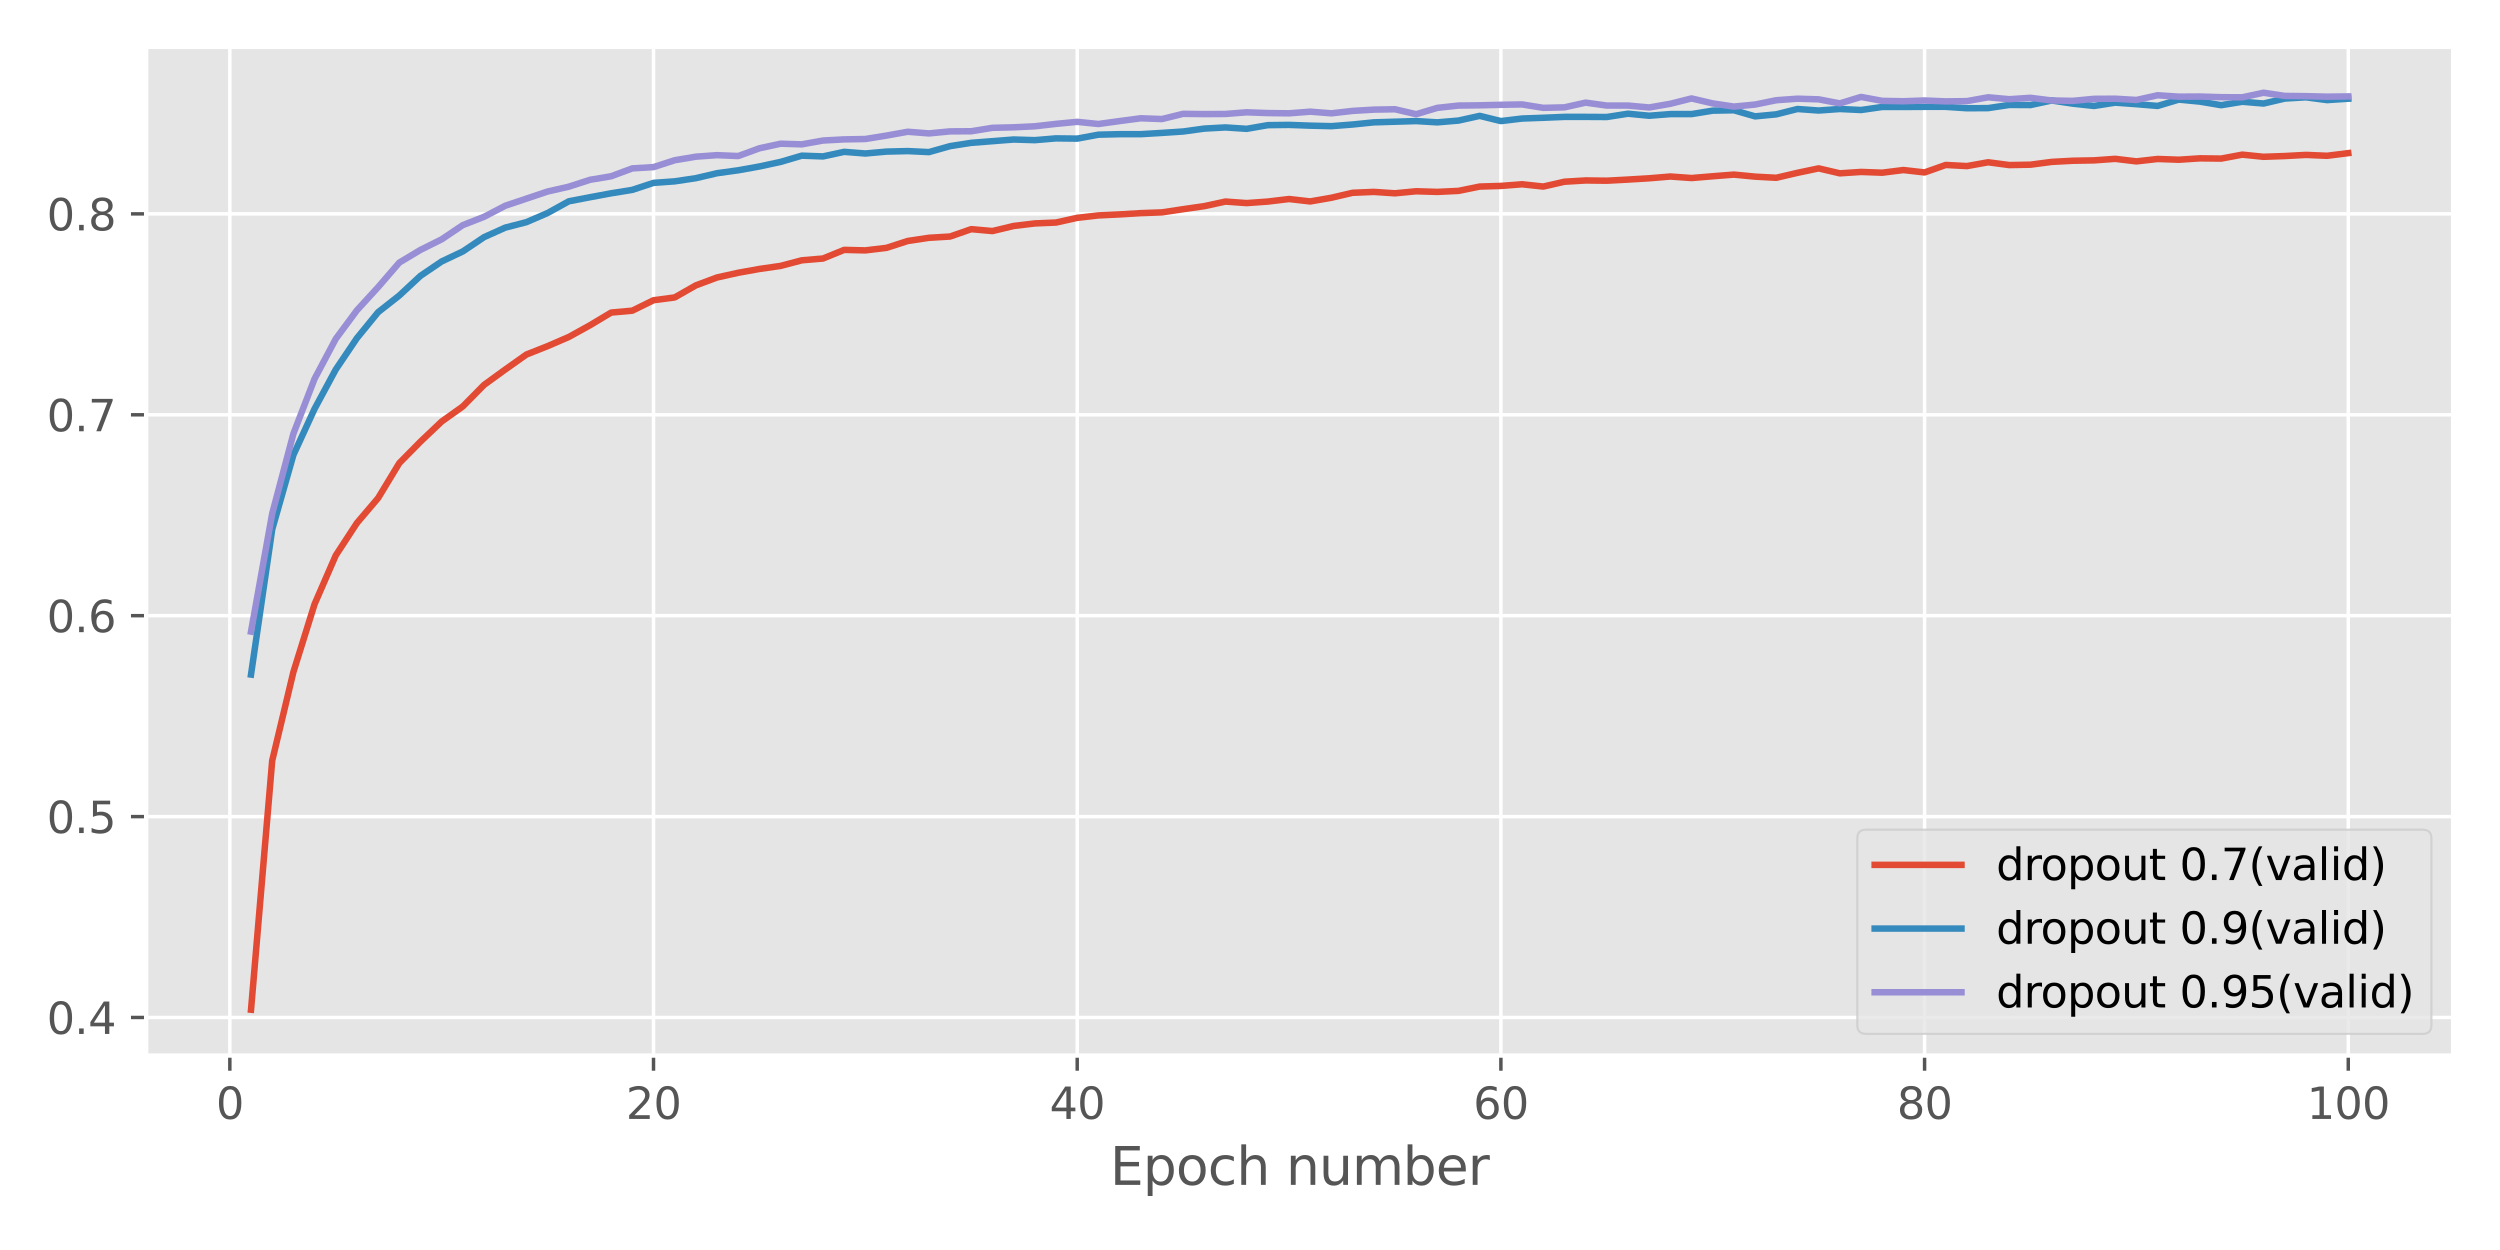 <?xml version="1.0" encoding="utf-8" standalone="no"?>
<!DOCTYPE svg PUBLIC "-//W3C//DTD SVG 1.1//EN"
  "http://www.w3.org/Graphics/SVG/1.1/DTD/svg11.dtd">
<svg height="288pt" version="1.1" viewBox="0 0 576 288" width="576pt" xmlns="http://www.w3.org/2000/svg" xmlns:xlink="http://www.w3.org/1999/xlink">
 <defs>
  <style type="text/css">*{stroke-linecap:butt;stroke-linejoin:round;}</style>
 </defs>
 <g id="figure_1">
  <g id="patch_1">
   <path d="M 0 288 
L 576 288 
L 576 0 
L 0 0 
z
" style="fill:#ffffff;"/>
  </g>
  <g id="axes_1">
   <g id="patch_2">
    <path d="M 33.675 243.2 
L 565.2 243.2 
L 565.2 10.8 
L 33.675 10.8 
z
" style="fill:#e5e5e5;"/>
   </g>
   <g id="matplotlib.axis_1">
    <g id="xtick_1">
     <g id="line2d_1">
      <path clip-path="url(#p843fef1dc5)" d="M 52.954 243.2 
L 52.954 10.8 
" style="fill:none;stroke:#ffffff;stroke-linecap:square;stroke-width:0.8;"/>
     </g>
     <g id="line2d_2">
      <defs>
       <path d="M 0 0 
L 0 3.5 
" id="m28ae2062ca" style="stroke:#555555;stroke-width:0.8;"/>
      </defs>
      <g>
       <use style="fill:#555555;stroke:#555555;stroke-width:0.8;" x="52.954" xlink:href="#m28ae2062ca" y="243.2"/>
      </g>
     </g>
     <g id="text_1">
      <!-- 0 -->
      <g style="fill:#555555;" transform="translate(49.773 257.798)scale(0.1 -0.1)">
       <defs>
        <path d="M 2034 4250 
Q 1547 4250 1301 3770 
Q 1056 3291 1056 2328 
Q 1056 1369 1301 889 
Q 1547 409 2034 409 
Q 2525 409 2770 889 
Q 3016 1369 3016 2328 
Q 3016 3291 2770 3770 
Q 2525 4250 2034 4250 
z
M 2034 4750 
Q 2819 4750 3233 4129 
Q 3647 3509 3647 2328 
Q 3647 1150 3233 529 
Q 2819 -91 2034 -91 
Q 1250 -91 836 529 
Q 422 1150 422 2328 
Q 422 3509 836 4129 
Q 1250 4750 2034 4750 
z
" id="DejaVuSans-30" transform="scale(0.016)"/>
       </defs>
       <use xlink:href="#DejaVuSans-30"/>
      </g>
     </g>
    </g>
    <g id="xtick_2">
     <g id="line2d_3">
      <path clip-path="url(#p843fef1dc5)" d="M 150.571 243.2 
L 150.571 10.8 
" style="fill:none;stroke:#ffffff;stroke-linecap:square;stroke-width:0.8;"/>
     </g>
     <g id="line2d_4">
      <g>
       <use style="fill:#555555;stroke:#555555;stroke-width:0.8;" x="150.571" xlink:href="#m28ae2062ca" y="243.2"/>
      </g>
     </g>
     <g id="text_2">
      <!-- 20 -->
      <g style="fill:#555555;" transform="translate(144.209 257.798)scale(0.1 -0.1)">
       <defs>
        <path d="M 1228 531 
L 3431 531 
L 3431 0 
L 469 0 
L 469 531 
Q 828 903 1448 1529 
Q 2069 2156 2228 2338 
Q 2531 2678 2651 2914 
Q 2772 3150 2772 3378 
Q 2772 3750 2511 3984 
Q 2250 4219 1831 4219 
Q 1534 4219 1204 4116 
Q 875 4013 500 3803 
L 500 4441 
Q 881 4594 1212 4672 
Q 1544 4750 1819 4750 
Q 2544 4750 2975 4387 
Q 3406 4025 3406 3419 
Q 3406 3131 3298 2873 
Q 3191 2616 2906 2266 
Q 2828 2175 2409 1742 
Q 1991 1309 1228 531 
z
" id="DejaVuSans-32" transform="scale(0.016)"/>
       </defs>
       <use xlink:href="#DejaVuSans-32"/>
       <use x="63.623" xlink:href="#DejaVuSans-30"/>
      </g>
     </g>
    </g>
    <g id="xtick_3">
     <g id="line2d_5">
      <path clip-path="url(#p843fef1dc5)" d="M 248.189 243.2 
L 248.189 10.8 
" style="fill:none;stroke:#ffffff;stroke-linecap:square;stroke-width:0.8;"/>
     </g>
     <g id="line2d_6">
      <g>
       <use style="fill:#555555;stroke:#555555;stroke-width:0.8;" x="248.189" xlink:href="#m28ae2062ca" y="243.2"/>
      </g>
     </g>
     <g id="text_3">
      <!-- 40 -->
      <g style="fill:#555555;" transform="translate(241.826 257.798)scale(0.1 -0.1)">
       <defs>
        <path d="M 2419 4116 
L 825 1625 
L 2419 1625 
L 2419 4116 
z
M 2253 4666 
L 3047 4666 
L 3047 1625 
L 3713 1625 
L 3713 1100 
L 3047 1100 
L 3047 0 
L 2419 0 
L 2419 1100 
L 313 1100 
L 313 1709 
L 2253 4666 
z
" id="DejaVuSans-34" transform="scale(0.016)"/>
       </defs>
       <use xlink:href="#DejaVuSans-34"/>
       <use x="63.623" xlink:href="#DejaVuSans-30"/>
      </g>
     </g>
    </g>
    <g id="xtick_4">
     <g id="line2d_7">
      <path clip-path="url(#p843fef1dc5)" d="M 345.806 243.2 
L 345.806 10.8 
" style="fill:none;stroke:#ffffff;stroke-linecap:square;stroke-width:0.8;"/>
     </g>
     <g id="line2d_8">
      <g>
       <use style="fill:#555555;stroke:#555555;stroke-width:0.8;" x="345.806" xlink:href="#m28ae2062ca" y="243.2"/>
      </g>
     </g>
     <g id="text_4">
      <!-- 60 -->
      <g style="fill:#555555;" transform="translate(339.443 257.798)scale(0.1 -0.1)">
       <defs>
        <path d="M 2113 2584 
Q 1688 2584 1439 2293 
Q 1191 2003 1191 1497 
Q 1191 994 1439 701 
Q 1688 409 2113 409 
Q 2538 409 2786 701 
Q 3034 994 3034 1497 
Q 3034 2003 2786 2293 
Q 2538 2584 2113 2584 
z
M 3366 4563 
L 3366 3988 
Q 3128 4100 2886 4159 
Q 2644 4219 2406 4219 
Q 1781 4219 1451 3797 
Q 1122 3375 1075 2522 
Q 1259 2794 1537 2939 
Q 1816 3084 2150 3084 
Q 2853 3084 3261 2657 
Q 3669 2231 3669 1497 
Q 3669 778 3244 343 
Q 2819 -91 2113 -91 
Q 1303 -91 875 529 
Q 447 1150 447 2328 
Q 447 3434 972 4092 
Q 1497 4750 2381 4750 
Q 2619 4750 2861 4703 
Q 3103 4656 3366 4563 
z
" id="DejaVuSans-36" transform="scale(0.016)"/>
       </defs>
       <use xlink:href="#DejaVuSans-36"/>
       <use x="63.623" xlink:href="#DejaVuSans-30"/>
      </g>
     </g>
    </g>
    <g id="xtick_5">
     <g id="line2d_9">
      <path clip-path="url(#p843fef1dc5)" d="M 443.423 243.2 
L 443.423 10.8 
" style="fill:none;stroke:#ffffff;stroke-linecap:square;stroke-width:0.8;"/>
     </g>
     <g id="line2d_10">
      <g>
       <use style="fill:#555555;stroke:#555555;stroke-width:0.8;" x="443.423" xlink:href="#m28ae2062ca" y="243.2"/>
      </g>
     </g>
     <g id="text_5">
      <!-- 80 -->
      <g style="fill:#555555;" transform="translate(437.06 257.798)scale(0.1 -0.1)">
       <defs>
        <path d="M 2034 2216 
Q 1584 2216 1326 1975 
Q 1069 1734 1069 1313 
Q 1069 891 1326 650 
Q 1584 409 2034 409 
Q 2484 409 2743 651 
Q 3003 894 3003 1313 
Q 3003 1734 2745 1975 
Q 2488 2216 2034 2216 
z
M 1403 2484 
Q 997 2584 770 2862 
Q 544 3141 544 3541 
Q 544 4100 942 4425 
Q 1341 4750 2034 4750 
Q 2731 4750 3128 4425 
Q 3525 4100 3525 3541 
Q 3525 3141 3298 2862 
Q 3072 2584 2669 2484 
Q 3125 2378 3379 2068 
Q 3634 1759 3634 1313 
Q 3634 634 3220 271 
Q 2806 -91 2034 -91 
Q 1263 -91 848 271 
Q 434 634 434 1313 
Q 434 1759 690 2068 
Q 947 2378 1403 2484 
z
M 1172 3481 
Q 1172 3119 1398 2916 
Q 1625 2713 2034 2713 
Q 2441 2713 2670 2916 
Q 2900 3119 2900 3481 
Q 2900 3844 2670 4047 
Q 2441 4250 2034 4250 
Q 1625 4250 1398 4047 
Q 1172 3844 1172 3481 
z
" id="DejaVuSans-38" transform="scale(0.016)"/>
       </defs>
       <use xlink:href="#DejaVuSans-38"/>
       <use x="63.623" xlink:href="#DejaVuSans-30"/>
      </g>
     </g>
    </g>
    <g id="xtick_6">
     <g id="line2d_11">
      <path clip-path="url(#p843fef1dc5)" d="M 541.04 243.2 
L 541.04 10.8 
" style="fill:none;stroke:#ffffff;stroke-linecap:square;stroke-width:0.8;"/>
     </g>
     <g id="line2d_12">
      <g>
       <use style="fill:#555555;stroke:#555555;stroke-width:0.8;" x="541.04" xlink:href="#m28ae2062ca" y="243.2"/>
      </g>
     </g>
     <g id="text_6">
      <!-- 100 -->
      <g style="fill:#555555;" transform="translate(531.496 257.798)scale(0.1 -0.1)">
       <defs>
        <path d="M 794 531 
L 1825 531 
L 1825 4091 
L 703 3866 
L 703 4441 
L 1819 4666 
L 2450 4666 
L 2450 531 
L 3481 531 
L 3481 0 
L 794 0 
L 794 531 
z
" id="DejaVuSans-31" transform="scale(0.016)"/>
       </defs>
       <use xlink:href="#DejaVuSans-31"/>
       <use x="63.623" xlink:href="#DejaVuSans-30"/>
       <use x="127.246" xlink:href="#DejaVuSans-30"/>
      </g>
     </g>
    </g>
    <g id="text_7">
     <!-- Epoch number -->
     <g style="fill:#555555;" transform="translate(255.741 272.996)scale(0.12 -0.12)">
      <defs>
       <path d="M 628 4666 
L 3578 4666 
L 3578 4134 
L 1259 4134 
L 1259 2753 
L 3481 2753 
L 3481 2222 
L 1259 2222 
L 1259 531 
L 3634 531 
L 3634 0 
L 628 0 
L 628 4666 
z
" id="DejaVuSans-45" transform="scale(0.016)"/>
       <path d="M 1159 525 
L 1159 -1331 
L 581 -1331 
L 581 3500 
L 1159 3500 
L 1159 2969 
Q 1341 3281 1617 3432 
Q 1894 3584 2278 3584 
Q 2916 3584 3314 3078 
Q 3713 2572 3713 1747 
Q 3713 922 3314 415 
Q 2916 -91 2278 -91 
Q 1894 -91 1617 61 
Q 1341 213 1159 525 
z
M 3116 1747 
Q 3116 2381 2855 2742 
Q 2594 3103 2138 3103 
Q 1681 3103 1420 2742 
Q 1159 2381 1159 1747 
Q 1159 1113 1420 752 
Q 1681 391 2138 391 
Q 2594 391 2855 752 
Q 3116 1113 3116 1747 
z
" id="DejaVuSans-70" transform="scale(0.016)"/>
       <path d="M 1959 3097 
Q 1497 3097 1228 2736 
Q 959 2375 959 1747 
Q 959 1119 1226 758 
Q 1494 397 1959 397 
Q 2419 397 2687 759 
Q 2956 1122 2956 1747 
Q 2956 2369 2687 2733 
Q 2419 3097 1959 3097 
z
M 1959 3584 
Q 2709 3584 3137 3096 
Q 3566 2609 3566 1747 
Q 3566 888 3137 398 
Q 2709 -91 1959 -91 
Q 1206 -91 779 398 
Q 353 888 353 1747 
Q 353 2609 779 3096 
Q 1206 3584 1959 3584 
z
" id="DejaVuSans-6f" transform="scale(0.016)"/>
       <path d="M 3122 3366 
L 3122 2828 
Q 2878 2963 2633 3030 
Q 2388 3097 2138 3097 
Q 1578 3097 1268 2742 
Q 959 2388 959 1747 
Q 959 1106 1268 751 
Q 1578 397 2138 397 
Q 2388 397 2633 464 
Q 2878 531 3122 666 
L 3122 134 
Q 2881 22 2623 -34 
Q 2366 -91 2075 -91 
Q 1284 -91 818 406 
Q 353 903 353 1747 
Q 353 2603 823 3093 
Q 1294 3584 2113 3584 
Q 2378 3584 2631 3529 
Q 2884 3475 3122 3366 
z
" id="DejaVuSans-63" transform="scale(0.016)"/>
       <path d="M 3513 2113 
L 3513 0 
L 2938 0 
L 2938 2094 
Q 2938 2591 2744 2837 
Q 2550 3084 2163 3084 
Q 1697 3084 1428 2787 
Q 1159 2491 1159 1978 
L 1159 0 
L 581 0 
L 581 4863 
L 1159 4863 
L 1159 2956 
Q 1366 3272 1645 3428 
Q 1925 3584 2291 3584 
Q 2894 3584 3203 3211 
Q 3513 2838 3513 2113 
z
" id="DejaVuSans-68" transform="scale(0.016)"/>
       <path id="DejaVuSans-20" transform="scale(0.016)"/>
       <path d="M 3513 2113 
L 3513 0 
L 2938 0 
L 2938 2094 
Q 2938 2591 2744 2837 
Q 2550 3084 2163 3084 
Q 1697 3084 1428 2787 
Q 1159 2491 1159 1978 
L 1159 0 
L 581 0 
L 581 3500 
L 1159 3500 
L 1159 2956 
Q 1366 3272 1645 3428 
Q 1925 3584 2291 3584 
Q 2894 3584 3203 3211 
Q 3513 2838 3513 2113 
z
" id="DejaVuSans-6e" transform="scale(0.016)"/>
       <path d="M 544 1381 
L 544 3500 
L 1119 3500 
L 1119 1403 
Q 1119 906 1312 657 
Q 1506 409 1894 409 
Q 2359 409 2629 706 
Q 2900 1003 2900 1516 
L 2900 3500 
L 3475 3500 
L 3475 0 
L 2900 0 
L 2900 538 
Q 2691 219 2414 64 
Q 2138 -91 1772 -91 
Q 1169 -91 856 284 
Q 544 659 544 1381 
z
M 1991 3584 
L 1991 3584 
z
" id="DejaVuSans-75" transform="scale(0.016)"/>
       <path d="M 3328 2828 
Q 3544 3216 3844 3400 
Q 4144 3584 4550 3584 
Q 5097 3584 5394 3201 
Q 5691 2819 5691 2113 
L 5691 0 
L 5113 0 
L 5113 2094 
Q 5113 2597 4934 2840 
Q 4756 3084 4391 3084 
Q 3944 3084 3684 2787 
Q 3425 2491 3425 1978 
L 3425 0 
L 2847 0 
L 2847 2094 
Q 2847 2600 2669 2842 
Q 2491 3084 2119 3084 
Q 1678 3084 1418 2786 
Q 1159 2488 1159 1978 
L 1159 0 
L 581 0 
L 581 3500 
L 1159 3500 
L 1159 2956 
Q 1356 3278 1631 3431 
Q 1906 3584 2284 3584 
Q 2666 3584 2933 3390 
Q 3200 3197 3328 2828 
z
" id="DejaVuSans-6d" transform="scale(0.016)"/>
       <path d="M 3116 1747 
Q 3116 2381 2855 2742 
Q 2594 3103 2138 3103 
Q 1681 3103 1420 2742 
Q 1159 2381 1159 1747 
Q 1159 1113 1420 752 
Q 1681 391 2138 391 
Q 2594 391 2855 752 
Q 3116 1113 3116 1747 
z
M 1159 2969 
Q 1341 3281 1617 3432 
Q 1894 3584 2278 3584 
Q 2916 3584 3314 3078 
Q 3713 2572 3713 1747 
Q 3713 922 3314 415 
Q 2916 -91 2278 -91 
Q 1894 -91 1617 61 
Q 1341 213 1159 525 
L 1159 0 
L 581 0 
L 581 4863 
L 1159 4863 
L 1159 2969 
z
" id="DejaVuSans-62" transform="scale(0.016)"/>
       <path d="M 3597 1894 
L 3597 1613 
L 953 1613 
Q 991 1019 1311 708 
Q 1631 397 2203 397 
Q 2534 397 2845 478 
Q 3156 559 3463 722 
L 3463 178 
Q 3153 47 2828 -22 
Q 2503 -91 2169 -91 
Q 1331 -91 842 396 
Q 353 884 353 1716 
Q 353 2575 817 3079 
Q 1281 3584 2069 3584 
Q 2775 3584 3186 3129 
Q 3597 2675 3597 1894 
z
M 3022 2063 
Q 3016 2534 2758 2815 
Q 2500 3097 2075 3097 
Q 1594 3097 1305 2825 
Q 1016 2553 972 2059 
L 3022 2063 
z
" id="DejaVuSans-65" transform="scale(0.016)"/>
       <path d="M 2631 2963 
Q 2534 3019 2420 3045 
Q 2306 3072 2169 3072 
Q 1681 3072 1420 2755 
Q 1159 2438 1159 1844 
L 1159 0 
L 581 0 
L 581 3500 
L 1159 3500 
L 1159 2956 
Q 1341 3275 1631 3429 
Q 1922 3584 2338 3584 
Q 2397 3584 2469 3576 
Q 2541 3569 2628 3553 
L 2631 2963 
z
" id="DejaVuSans-72" transform="scale(0.016)"/>
      </defs>
      <use xlink:href="#DejaVuSans-45"/>
      <use x="63.184" xlink:href="#DejaVuSans-70"/>
      <use x="126.66" xlink:href="#DejaVuSans-6f"/>
      <use x="187.842" xlink:href="#DejaVuSans-63"/>
      <use x="242.822" xlink:href="#DejaVuSans-68"/>
      <use x="306.201" xlink:href="#DejaVuSans-20"/>
      <use x="337.988" xlink:href="#DejaVuSans-6e"/>
      <use x="401.367" xlink:href="#DejaVuSans-75"/>
      <use x="464.746" xlink:href="#DejaVuSans-6d"/>
      <use x="562.158" xlink:href="#DejaVuSans-62"/>
      <use x="625.635" xlink:href="#DejaVuSans-65"/>
      <use x="687.158" xlink:href="#DejaVuSans-72"/>
     </g>
    </g>
   </g>
   <g id="matplotlib.axis_2">
    <g id="ytick_1">
     <g id="line2d_13">
      <path clip-path="url(#p843fef1dc5)" d="M 33.675 234.423 
L 565.2 234.423 
" style="fill:none;stroke:#ffffff;stroke-linecap:square;stroke-width:0.8;"/>
     </g>
     <g id="line2d_14">
      <defs>
       <path d="M 0 0 
L -3.5 0 
" id="mf8f6b010cf" style="stroke:#555555;stroke-width:0.8;"/>
      </defs>
      <g>
       <use style="fill:#555555;stroke:#555555;stroke-width:0.8;" x="33.675" xlink:href="#mf8f6b010cf" y="234.423"/>
      </g>
     </g>
     <g id="text_8">
      <!-- 0.4 -->
      <g style="fill:#555555;" transform="translate(10.772 238.223)scale(0.1 -0.1)">
       <defs>
        <path d="M 684 794 
L 1344 794 
L 1344 0 
L 684 0 
L 684 794 
z
" id="DejaVuSans-2e" transform="scale(0.016)"/>
       </defs>
       <use xlink:href="#DejaVuSans-30"/>
       <use x="63.623" xlink:href="#DejaVuSans-2e"/>
       <use x="95.41" xlink:href="#DejaVuSans-34"/>
      </g>
     </g>
    </g>
    <g id="ytick_2">
     <g id="line2d_15">
      <path clip-path="url(#p843fef1dc5)" d="M 33.675 188.138 
L 565.2 188.138 
" style="fill:none;stroke:#ffffff;stroke-linecap:square;stroke-width:0.8;"/>
     </g>
     <g id="line2d_16">
      <g>
       <use style="fill:#555555;stroke:#555555;stroke-width:0.8;" x="33.675" xlink:href="#mf8f6b010cf" y="188.138"/>
      </g>
     </g>
     <g id="text_9">
      <!-- 0.5 -->
      <g style="fill:#555555;" transform="translate(10.772 191.937)scale(0.1 -0.1)">
       <defs>
        <path d="M 691 4666 
L 3169 4666 
L 3169 4134 
L 1269 4134 
L 1269 2991 
Q 1406 3038 1543 3061 
Q 1681 3084 1819 3084 
Q 2600 3084 3056 2656 
Q 3513 2228 3513 1497 
Q 3513 744 3044 326 
Q 2575 -91 1722 -91 
Q 1428 -91 1123 -41 
Q 819 9 494 109 
L 494 744 
Q 775 591 1075 516 
Q 1375 441 1709 441 
Q 2250 441 2565 725 
Q 2881 1009 2881 1497 
Q 2881 1984 2565 2268 
Q 2250 2553 1709 2553 
Q 1456 2553 1204 2497 
Q 953 2441 691 2322 
L 691 4666 
z
" id="DejaVuSans-35" transform="scale(0.016)"/>
       </defs>
       <use xlink:href="#DejaVuSans-30"/>
       <use x="63.623" xlink:href="#DejaVuSans-2e"/>
       <use x="95.41" xlink:href="#DejaVuSans-35"/>
      </g>
     </g>
    </g>
    <g id="ytick_3">
     <g id="line2d_17">
      <path clip-path="url(#p843fef1dc5)" d="M 33.675 141.852 
L 565.2 141.852 
" style="fill:none;stroke:#ffffff;stroke-linecap:square;stroke-width:0.8;"/>
     </g>
     <g id="line2d_18">
      <g>
       <use style="fill:#555555;stroke:#555555;stroke-width:0.8;" x="33.675" xlink:href="#mf8f6b010cf" y="141.852"/>
      </g>
     </g>
     <g id="text_10">
      <!-- 0.6 -->
      <g style="fill:#555555;" transform="translate(10.772 145.652)scale(0.1 -0.1)">
       <use xlink:href="#DejaVuSans-30"/>
       <use x="63.623" xlink:href="#DejaVuSans-2e"/>
       <use x="95.41" xlink:href="#DejaVuSans-36"/>
      </g>
     </g>
    </g>
    <g id="ytick_4">
     <g id="line2d_19">
      <path clip-path="url(#p843fef1dc5)" d="M 33.675 95.567 
L 565.2 95.567 
" style="fill:none;stroke:#ffffff;stroke-linecap:square;stroke-width:0.8;"/>
     </g>
     <g id="line2d_20">
      <g>
       <use style="fill:#555555;stroke:#555555;stroke-width:0.8;" x="33.675" xlink:href="#mf8f6b010cf" y="95.567"/>
      </g>
     </g>
     <g id="text_11">
      <!-- 0.7 -->
      <g style="fill:#555555;" transform="translate(10.772 99.366)scale(0.1 -0.1)">
       <defs>
        <path d="M 525 4666 
L 3525 4666 
L 3525 4397 
L 1831 0 
L 1172 0 
L 2766 4134 
L 525 4134 
L 525 4666 
z
" id="DejaVuSans-37" transform="scale(0.016)"/>
       </defs>
       <use xlink:href="#DejaVuSans-30"/>
       <use x="63.623" xlink:href="#DejaVuSans-2e"/>
       <use x="95.41" xlink:href="#DejaVuSans-37"/>
      </g>
     </g>
    </g>
    <g id="ytick_5">
     <g id="line2d_21">
      <path clip-path="url(#p843fef1dc5)" d="M 33.675 49.281 
L 565.2 49.281 
" style="fill:none;stroke:#ffffff;stroke-linecap:square;stroke-width:0.8;"/>
     </g>
     <g id="line2d_22">
      <g>
       <use style="fill:#555555;stroke:#555555;stroke-width:0.8;" x="33.675" xlink:href="#mf8f6b010cf" y="49.281"/>
      </g>
     </g>
     <g id="text_12">
      <!-- 0.8 -->
      <g style="fill:#555555;" transform="translate(10.772 53.081)scale(0.1 -0.1)">
       <use xlink:href="#DejaVuSans-30"/>
       <use x="63.623" xlink:href="#DejaVuSans-2e"/>
       <use x="95.41" xlink:href="#DejaVuSans-38"/>
      </g>
     </g>
    </g>
   </g>
   <g id="line2d_23">
    <path clip-path="url(#p843fef1dc5)" d="M 57.835 232.636 
L 62.716 175.248 
L 67.597 154.83 
L 72.478 139.187 
L 77.359 127.967 
L 82.239 120.497 
L 87.12 114.755 
L 92.001 106.699 
L 96.882 101.748 
L 101.763 97.119 
L 106.644 93.633 
L 111.525 88.683 
L 116.405 85.138 
L 121.286 81.681 
L 126.167 79.748 
L 131.048 77.639 
L 135.929 74.943 
L 140.81 72.014 
L 145.691 71.575 
L 150.571 69.172 
L 155.452 68.528 
L 160.333 65.745 
L 165.214 63.929 
L 170.095 62.845 
L 174.976 61.966 
L 179.857 61.263 
L 184.737 59.974 
L 189.618 59.564 
L 194.499 57.572 
L 199.38 57.689 
L 204.261 57.103 
L 209.142 55.521 
L 214.023 54.789 
L 218.903 54.496 
L 223.784 52.797 
L 228.665 53.236 
L 233.546 52.064 
L 238.427 51.478 
L 243.308 51.273 
L 248.189 50.19 
L 253.069 49.633 
L 257.95 49.399 
L 262.831 49.106 
L 267.712 48.93 
L 272.593 48.197 
L 277.474 47.494 
L 282.355 46.44 
L 287.235 46.791 
L 292.116 46.44 
L 296.997 45.854 
L 301.878 46.411 
L 306.759 45.561 
L 311.64 44.418 
L 316.52 44.213 
L 321.401 44.536 
L 326.282 44.067 
L 331.163 44.213 
L 336.044 43.979 
L 340.925 42.983 
L 345.806 42.837 
L 350.686 42.456 
L 355.567 42.983 
L 360.448 41.87 
L 365.329 41.577 
L 370.21 41.636 
L 375.091 41.372 
L 379.972 41.079 
L 384.852 40.669 
L 389.733 41.02 
L 394.614 40.61 
L 399.495 40.229 
L 404.376 40.698 
L 409.257 40.962 
L 414.138 39.819 
L 419.018 38.794 
L 423.899 39.936 
L 428.78 39.614 
L 433.661 39.79 
L 438.542 39.175 
L 443.423 39.731 
L 448.304 38.003 
L 453.184 38.267 
L 458.065 37.388 
L 462.946 38.032 
L 467.827 37.944 
L 472.708 37.3 
L 477.589 37.036 
L 482.47 36.948 
L 487.35 36.597 
L 492.231 37.183 
L 497.112 36.626 
L 501.993 36.802 
L 506.874 36.48 
L 511.755 36.538 
L 516.636 35.63 
L 521.516 36.128 
L 526.397 35.952 
L 531.278 35.689 
L 536.159 35.894 
L 541.04 35.279 
" style="fill:none;stroke:#e24a33;stroke-linecap:square;stroke-width:1.5;"/>
   </g>
   <g id="line2d_24">
    <path clip-path="url(#p843fef1dc5)" d="M 57.835 155.416 
L 62.716 121.961 
L 67.597 104.824 
L 72.478 94.19 
L 77.359 85.138 
L 82.239 77.902 
L 87.12 71.926 
L 92.001 68.089 
L 96.882 63.548 
L 101.763 60.238 
L 106.644 57.923 
L 111.525 54.642 
L 116.405 52.445 
L 121.286 51.186 
L 126.167 49.076 
L 131.048 46.381 
L 135.929 45.444 
L 140.81 44.536 
L 145.691 43.745 
L 150.571 42.134 
L 155.452 41.782 
L 160.333 41.05 
L 165.214 39.907 
L 170.095 39.233 
L 174.976 38.355 
L 179.857 37.3 
L 184.737 35.864 
L 189.618 36.04 
L 194.499 34.986 
L 199.38 35.366 
L 204.261 34.927 
L 209.142 34.81 
L 214.023 35.044 
L 218.903 33.667 
L 223.784 32.906 
L 228.665 32.525 
L 233.546 32.144 
L 238.427 32.291 
L 243.308 31.88 
L 248.189 31.939 
L 253.069 31.031 
L 257.95 30.914 
L 262.831 30.914 
L 267.712 30.621 
L 272.593 30.298 
L 277.474 29.625 
L 282.355 29.361 
L 287.235 29.683 
L 292.116 28.834 
L 296.997 28.775 
L 301.878 28.951 
L 306.759 29.068 
L 311.64 28.687 
L 316.52 28.189 
L 321.401 28.043 
L 326.282 27.896 
L 331.163 28.189 
L 336.044 27.779 
L 340.925 26.695 
L 345.806 27.896 
L 350.686 27.31 
L 355.567 27.135 
L 360.448 26.93 
L 365.329 26.93 
L 370.21 26.959 
L 375.091 26.197 
L 379.972 26.666 
L 384.852 26.285 
L 389.733 26.285 
L 394.614 25.494 
L 399.495 25.406 
L 404.376 26.812 
L 409.257 26.344 
L 414.138 25.113 
L 419.018 25.465 
L 423.899 25.113 
L 428.78 25.348 
L 433.661 24.645 
L 438.542 24.645 
L 443.423 24.615 
L 448.304 24.615 
L 453.184 24.938 
L 458.065 24.908 
L 462.946 24.176 
L 467.827 24.205 
L 472.708 23.151 
L 477.589 23.883 
L 482.47 24.41 
L 487.35 23.649 
L 492.231 24 
L 497.112 24.41 
L 501.993 22.946 
L 506.874 23.414 
L 511.755 24.235 
L 516.636 23.444 
L 521.516 23.854 
L 526.397 22.711 
L 531.278 22.418 
L 536.159 23.063 
L 541.04 22.74 
" style="fill:none;stroke:#348abd;stroke-linecap:square;stroke-width:1.5;"/>
   </g>
   <g id="line2d_25">
    <path clip-path="url(#p843fef1dc5)" d="M 57.835 145.514 
L 62.716 118.329 
L 67.597 99.932 
L 72.478 87.277 
L 77.359 78.078 
L 82.239 71.487 
L 87.12 66.155 
L 92.001 60.501 
L 96.882 57.572 
L 101.763 55.14 
L 106.644 51.859 
L 111.525 49.955 
L 116.405 47.407 
L 121.286 45.766 
L 126.167 44.126 
L 131.048 43.012 
L 135.929 41.43 
L 140.81 40.61 
L 145.691 38.794 
L 150.571 38.501 
L 155.452 36.919 
L 160.333 36.099 
L 165.214 35.747 
L 170.095 35.952 
L 174.976 34.165 
L 179.857 33.111 
L 184.737 33.257 
L 189.618 32.378 
L 194.499 32.115 
L 199.38 32.027 
L 204.261 31.236 
L 209.142 30.357 
L 214.023 30.738 
L 218.903 30.269 
L 223.784 30.24 
L 228.665 29.449 
L 233.546 29.332 
L 238.427 29.097 
L 243.308 28.541 
L 248.189 28.072 
L 253.069 28.57 
L 257.95 27.896 
L 262.831 27.252 
L 267.712 27.428 
L 272.593 26.227 
L 277.474 26.285 
L 282.355 26.256 
L 287.235 25.875 
L 292.116 26.051 
L 296.997 26.109 
L 301.878 25.729 
L 306.759 26.109 
L 311.64 25.553 
L 316.52 25.26 
L 321.401 25.172 
L 326.282 26.314 
L 331.163 24.85 
L 336.044 24.322 
L 340.925 24.264 
L 345.806 24.147 
L 350.686 24.059 
L 355.567 24.85 
L 360.448 24.733 
L 365.329 23.649 
L 370.21 24.322 
L 375.091 24.322 
L 379.972 24.762 
L 384.852 23.912 
L 389.733 22.682 
L 394.614 23.824 
L 399.495 24.557 
L 404.376 24.088 
L 409.257 23.092 
L 414.138 22.74 
L 419.018 22.887 
L 423.899 23.824 
L 428.78 22.33 
L 433.661 23.238 
L 438.542 23.326 
L 443.423 23.151 
L 448.304 23.356 
L 453.184 23.297 
L 458.065 22.418 
L 462.946 22.858 
L 467.827 22.535 
L 472.708 23.151 
L 477.589 23.238 
L 482.47 22.77 
L 487.35 22.74 
L 492.231 23.033 
L 497.112 21.95 
L 501.993 22.272 
L 506.874 22.242 
L 511.755 22.389 
L 516.636 22.418 
L 521.516 21.364 
L 526.397 22.096 
L 531.278 22.155 
L 536.159 22.272 
L 541.04 22.213 
" style="fill:none;stroke:#988ed5;stroke-linecap:square;stroke-width:1.5;"/>
   </g>
   <g id="patch_3">
    <path d="M 33.675 243.2 
L 33.675 10.8 
" style="fill:none;stroke:#ffffff;stroke-linecap:square;stroke-linejoin:miter;"/>
   </g>
   <g id="patch_4">
    <path d="M 565.2 243.2 
L 565.2 10.8 
" style="fill:none;stroke:#ffffff;stroke-linecap:square;stroke-linejoin:miter;"/>
   </g>
   <g id="patch_5">
    <path d="M 33.675 243.2 
L 565.2 243.2 
" style="fill:none;stroke:#ffffff;stroke-linecap:square;stroke-linejoin:miter;"/>
   </g>
   <g id="patch_6">
    <path d="M 33.675 10.8 
L 565.2 10.8 
" style="fill:none;stroke:#ffffff;stroke-linecap:square;stroke-linejoin:miter;"/>
   </g>
   <g id="legend_1">
    <g id="patch_7">
     <path d="M 429.923 238.2 
L 558.2 238.2 
Q 560.2 238.2 560.2 236.2 
L 560.2 193.166 
Q 560.2 191.166 558.2 191.166 
L 429.923 191.166 
Q 427.923 191.166 427.923 193.166 
L 427.923 236.2 
Q 427.923 238.2 429.923 238.2 
z
" style="fill:#e5e5e5;opacity:0.8;stroke:#cccccc;stroke-linejoin:miter;stroke-width:0.5;"/>
    </g>
    <g id="line2d_26">
     <path d="M 431.923 199.264 
L 451.923 199.264 
" style="fill:none;stroke:#e24a33;stroke-linecap:square;stroke-width:1.5;"/>
    </g>
    <g id="line2d_27"/>
    <g id="text_13">
     <!-- dropout 0.7(valid) -->
     <g transform="translate(459.923 202.764)scale(0.1 -0.1)">
      <defs>
       <path d="M 2906 2969 
L 2906 4863 
L 3481 4863 
L 3481 0 
L 2906 0 
L 2906 525 
Q 2725 213 2448 61 
Q 2172 -91 1784 -91 
Q 1150 -91 751 415 
Q 353 922 353 1747 
Q 353 2572 751 3078 
Q 1150 3584 1784 3584 
Q 2172 3584 2448 3432 
Q 2725 3281 2906 2969 
z
M 947 1747 
Q 947 1113 1208 752 
Q 1469 391 1925 391 
Q 2381 391 2643 752 
Q 2906 1113 2906 1747 
Q 2906 2381 2643 2742 
Q 2381 3103 1925 3103 
Q 1469 3103 1208 2742 
Q 947 2381 947 1747 
z
" id="DejaVuSans-64" transform="scale(0.016)"/>
       <path d="M 1172 4494 
L 1172 3500 
L 2356 3500 
L 2356 3053 
L 1172 3053 
L 1172 1153 
Q 1172 725 1289 603 
Q 1406 481 1766 481 
L 2356 481 
L 2356 0 
L 1766 0 
Q 1100 0 847 248 
Q 594 497 594 1153 
L 594 3053 
L 172 3053 
L 172 3500 
L 594 3500 
L 594 4494 
L 1172 4494 
z
" id="DejaVuSans-74" transform="scale(0.016)"/>
       <path d="M 1984 4856 
Q 1566 4138 1362 3434 
Q 1159 2731 1159 2009 
Q 1159 1288 1364 580 
Q 1569 -128 1984 -844 
L 1484 -844 
Q 1016 -109 783 600 
Q 550 1309 550 2009 
Q 550 2706 781 3412 
Q 1013 4119 1484 4856 
L 1984 4856 
z
" id="DejaVuSans-28" transform="scale(0.016)"/>
       <path d="M 191 3500 
L 800 3500 
L 1894 563 
L 2988 3500 
L 3597 3500 
L 2284 0 
L 1503 0 
L 191 3500 
z
" id="DejaVuSans-76" transform="scale(0.016)"/>
       <path d="M 2194 1759 
Q 1497 1759 1228 1600 
Q 959 1441 959 1056 
Q 959 750 1161 570 
Q 1363 391 1709 391 
Q 2188 391 2477 730 
Q 2766 1069 2766 1631 
L 2766 1759 
L 2194 1759 
z
M 3341 1997 
L 3341 0 
L 2766 0 
L 2766 531 
Q 2569 213 2275 61 
Q 1981 -91 1556 -91 
Q 1019 -91 701 211 
Q 384 513 384 1019 
Q 384 1609 779 1909 
Q 1175 2209 1959 2209 
L 2766 2209 
L 2766 2266 
Q 2766 2663 2505 2880 
Q 2244 3097 1772 3097 
Q 1472 3097 1187 3025 
Q 903 2953 641 2809 
L 641 3341 
Q 956 3463 1253 3523 
Q 1550 3584 1831 3584 
Q 2591 3584 2966 3190 
Q 3341 2797 3341 1997 
z
" id="DejaVuSans-61" transform="scale(0.016)"/>
       <path d="M 603 4863 
L 1178 4863 
L 1178 0 
L 603 0 
L 603 4863 
z
" id="DejaVuSans-6c" transform="scale(0.016)"/>
       <path d="M 603 3500 
L 1178 3500 
L 1178 0 
L 603 0 
L 603 3500 
z
M 603 4863 
L 1178 4863 
L 1178 4134 
L 603 4134 
L 603 4863 
z
" id="DejaVuSans-69" transform="scale(0.016)"/>
       <path d="M 513 4856 
L 1013 4856 
Q 1481 4119 1714 3412 
Q 1947 2706 1947 2009 
Q 1947 1309 1714 600 
Q 1481 -109 1013 -844 
L 513 -844 
Q 928 -128 1133 580 
Q 1338 1288 1338 2009 
Q 1338 2731 1133 3434 
Q 928 4138 513 4856 
z
" id="DejaVuSans-29" transform="scale(0.016)"/>
      </defs>
      <use xlink:href="#DejaVuSans-64"/>
      <use x="63.477" xlink:href="#DejaVuSans-72"/>
      <use x="102.34" xlink:href="#DejaVuSans-6f"/>
      <use x="163.521" xlink:href="#DejaVuSans-70"/>
      <use x="226.998" xlink:href="#DejaVuSans-6f"/>
      <use x="288.18" xlink:href="#DejaVuSans-75"/>
      <use x="351.559" xlink:href="#DejaVuSans-74"/>
      <use x="390.768" xlink:href="#DejaVuSans-20"/>
      <use x="422.555" xlink:href="#DejaVuSans-30"/>
      <use x="486.178" xlink:href="#DejaVuSans-2e"/>
      <use x="517.965" xlink:href="#DejaVuSans-37"/>
      <use x="581.588" xlink:href="#DejaVuSans-28"/>
      <use x="620.602" xlink:href="#DejaVuSans-76"/>
      <use x="679.781" xlink:href="#DejaVuSans-61"/>
      <use x="741.061" xlink:href="#DejaVuSans-6c"/>
      <use x="768.844" xlink:href="#DejaVuSans-69"/>
      <use x="796.627" xlink:href="#DejaVuSans-64"/>
      <use x="860.104" xlink:href="#DejaVuSans-29"/>
     </g>
    </g>
    <g id="line2d_28">
     <path d="M 431.923 213.942 
L 451.923 213.942 
" style="fill:none;stroke:#348abd;stroke-linecap:square;stroke-width:1.5;"/>
    </g>
    <g id="line2d_29"/>
    <g id="text_14">
     <!-- dropout 0.9(valid) -->
     <g transform="translate(459.923 217.442)scale(0.1 -0.1)">
      <defs>
       <path d="M 703 97 
L 703 672 
Q 941 559 1184 500 
Q 1428 441 1663 441 
Q 2288 441 2617 861 
Q 2947 1281 2994 2138 
Q 2813 1869 2534 1725 
Q 2256 1581 1919 1581 
Q 1219 1581 811 2004 
Q 403 2428 403 3163 
Q 403 3881 828 4315 
Q 1253 4750 1959 4750 
Q 2769 4750 3195 4129 
Q 3622 3509 3622 2328 
Q 3622 1225 3098 567 
Q 2575 -91 1691 -91 
Q 1453 -91 1209 -44 
Q 966 3 703 97 
z
M 1959 2075 
Q 2384 2075 2632 2365 
Q 2881 2656 2881 3163 
Q 2881 3666 2632 3958 
Q 2384 4250 1959 4250 
Q 1534 4250 1286 3958 
Q 1038 3666 1038 3163 
Q 1038 2656 1286 2365 
Q 1534 2075 1959 2075 
z
" id="DejaVuSans-39" transform="scale(0.016)"/>
      </defs>
      <use xlink:href="#DejaVuSans-64"/>
      <use x="63.477" xlink:href="#DejaVuSans-72"/>
      <use x="102.34" xlink:href="#DejaVuSans-6f"/>
      <use x="163.521" xlink:href="#DejaVuSans-70"/>
      <use x="226.998" xlink:href="#DejaVuSans-6f"/>
      <use x="288.18" xlink:href="#DejaVuSans-75"/>
      <use x="351.559" xlink:href="#DejaVuSans-74"/>
      <use x="390.768" xlink:href="#DejaVuSans-20"/>
      <use x="422.555" xlink:href="#DejaVuSans-30"/>
      <use x="486.178" xlink:href="#DejaVuSans-2e"/>
      <use x="517.965" xlink:href="#DejaVuSans-39"/>
      <use x="581.588" xlink:href="#DejaVuSans-28"/>
      <use x="620.602" xlink:href="#DejaVuSans-76"/>
      <use x="679.781" xlink:href="#DejaVuSans-61"/>
      <use x="741.061" xlink:href="#DejaVuSans-6c"/>
      <use x="768.844" xlink:href="#DejaVuSans-69"/>
      <use x="796.627" xlink:href="#DejaVuSans-64"/>
      <use x="860.104" xlink:href="#DejaVuSans-29"/>
     </g>
    </g>
    <g id="line2d_30">
     <path d="M 431.923 228.62 
L 451.923 228.62 
" style="fill:none;stroke:#988ed5;stroke-linecap:square;stroke-width:1.5;"/>
    </g>
    <g id="line2d_31"/>
    <g id="text_15">
     <!-- dropout 0.95(valid) -->
     <g transform="translate(459.923 232.12)scale(0.1 -0.1)">
      <use xlink:href="#DejaVuSans-64"/>
      <use x="63.477" xlink:href="#DejaVuSans-72"/>
      <use x="102.34" xlink:href="#DejaVuSans-6f"/>
      <use x="163.521" xlink:href="#DejaVuSans-70"/>
      <use x="226.998" xlink:href="#DejaVuSans-6f"/>
      <use x="288.18" xlink:href="#DejaVuSans-75"/>
      <use x="351.559" xlink:href="#DejaVuSans-74"/>
      <use x="390.768" xlink:href="#DejaVuSans-20"/>
      <use x="422.555" xlink:href="#DejaVuSans-30"/>
      <use x="486.178" xlink:href="#DejaVuSans-2e"/>
      <use x="517.965" xlink:href="#DejaVuSans-39"/>
      <use x="581.588" xlink:href="#DejaVuSans-35"/>
      <use x="645.211" xlink:href="#DejaVuSans-28"/>
      <use x="684.225" xlink:href="#DejaVuSans-76"/>
      <use x="743.404" xlink:href="#DejaVuSans-61"/>
      <use x="804.684" xlink:href="#DejaVuSans-6c"/>
      <use x="832.467" xlink:href="#DejaVuSans-69"/>
      <use x="860.25" xlink:href="#DejaVuSans-64"/>
      <use x="923.727" xlink:href="#DejaVuSans-29"/>
     </g>
    </g>
   </g>
  </g>
 </g>
 <defs>
  <clipPath id="p843fef1dc5">
   <rect height="232.4" width="531.525" x="33.675" y="10.8"/>
  </clipPath>
 </defs>
</svg>

